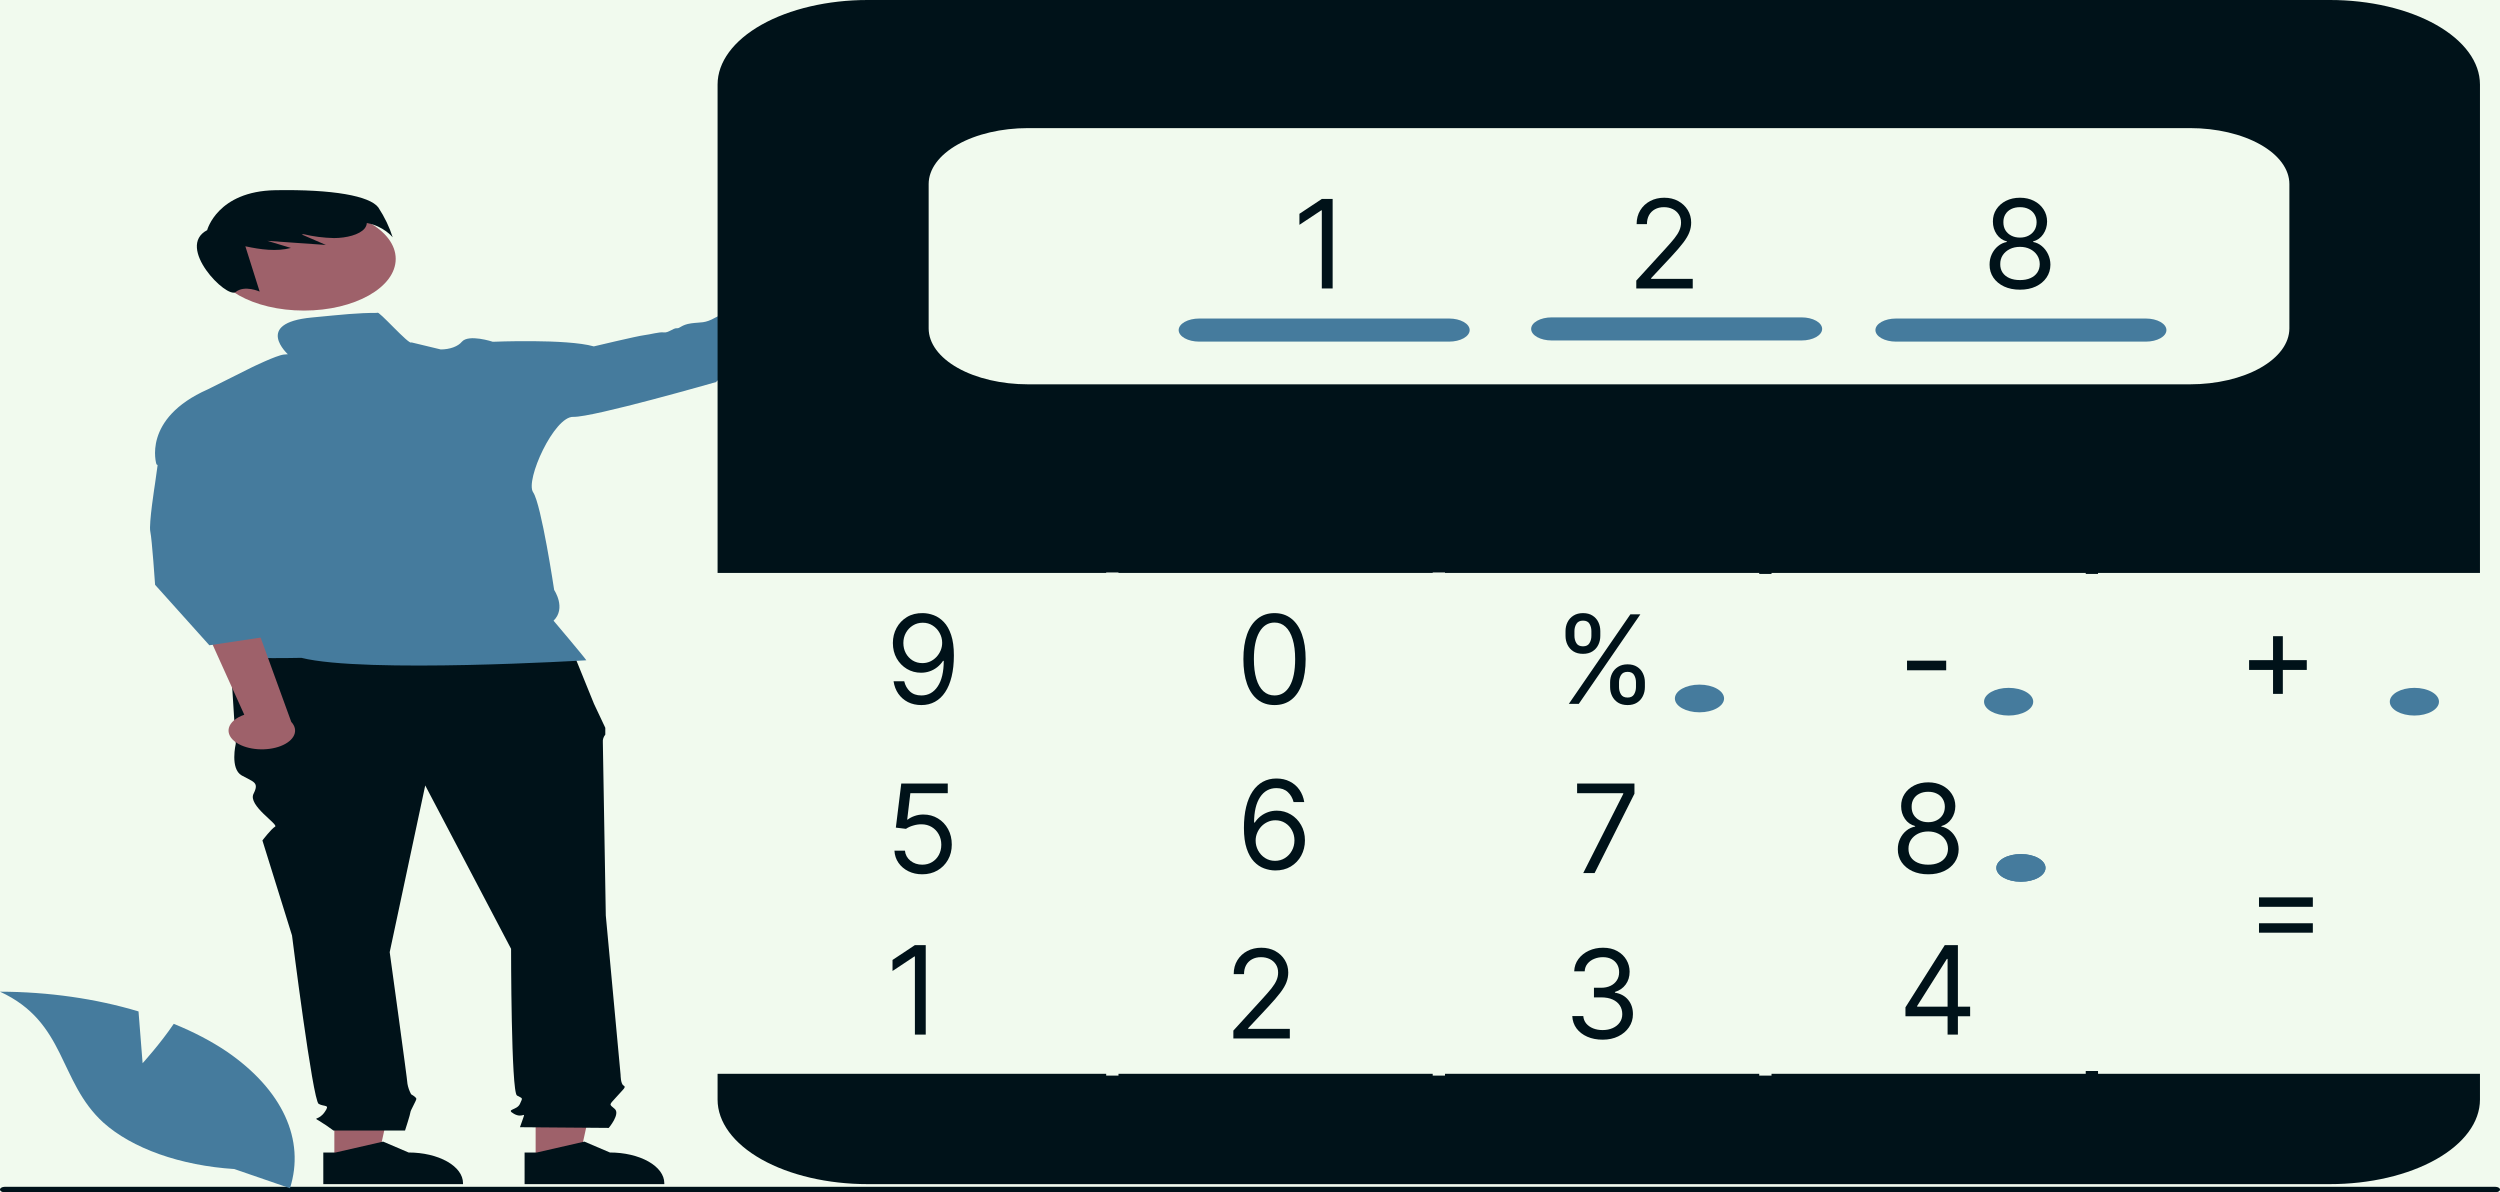 <svg width="650" height="310" viewBox="0 0 650 310" fill="none" xmlns="http://www.w3.org/2000/svg">
<rect width="650" height="310" fill="#F1FAEE"/>
<g id="undraw_calculator_re_jy39 1" clip-path="url(#clip0_0_1)">
<rect width="650" height="310" fill="#F1FAEE"/>
<path id="Vector" d="M3.59315e-05 309.286C-0 309.38 0.031 309.473 0.092 309.559C0.153 309.646 0.243 309.725 0.357 309.791C0.471 309.858 0.606 309.91 0.754 309.946C0.903 309.982 1.062 310 1.223 310H648.778C649.102 310 649.413 309.925 649.642 309.791C649.871 309.657 650 309.475 650 309.286C650 309.096 649.871 308.915 649.642 308.781C649.413 308.647 649.102 308.572 648.778 308.572H1.223C1.062 308.571 0.903 308.59 0.754 308.625C0.606 308.661 0.471 308.714 0.357 308.78C0.243 308.847 0.153 308.925 0.092 309.012C0.031 309.099 -0 309.192 3.59315e-05 309.286V309.286Z" fill="#001219"/>
<g id="Group 1">
<path id="Vector_2" d="M86.931 301.722L98.196 301.722L103.555 277.251H86.929L86.931 301.722Z" fill="#9E616A"/>
<path id="Vector_3" d="M84.057 299.651L87.228 299.651L99.608 296.815L106.242 299.65H106.243C109.993 299.65 113.589 300.489 116.24 301.982C118.892 303.476 120.381 305.501 120.382 307.612V307.871L84.058 307.872L84.057 299.651Z" fill="#001219"/>
<path id="Vector_4" d="M139.267 301.722L150.532 301.722L155.891 277.251H139.265L139.267 301.722Z" fill="#9E616A"/>
<path id="Vector_5" d="M136.393 299.651L139.564 299.651L151.944 296.815L158.579 299.65H158.579C162.329 299.65 165.925 300.489 168.576 301.982C171.228 303.476 172.717 305.501 172.718 307.612V307.871L136.394 307.872L136.393 299.651Z" fill="#001219"/>
<path id="Vector_6" d="M148.272 167.804L59.762 169.105L61.301 193.378C61.301 193.378 59.762 199.88 62.841 201.614C65.919 203.347 67.459 203.347 65.919 206.382C64.38 209.416 72.513 214.371 71.525 214.928C70.537 215.484 68.228 218.518 68.228 218.518L75.925 243.225C75.925 243.225 81.312 286.136 82.852 287.003C84.391 287.87 85.93 287.003 84.391 289.171C82.852 291.338 81.312 290.471 82.852 291.338C84.215 292.166 85.5 293.034 86.7 293.939H105.308C105.308 293.939 106.711 289.604 106.711 289.171C106.711 288.737 108.25 286.136 108.25 285.703C108.25 285.27 106.889 284.503 106.889 284.503C106.419 283.622 106.102 282.717 105.941 281.802C105.941 280.935 101.323 247.559 101.323 247.559L110.559 204.214L132.879 246.692C132.879 246.692 132.879 283.969 134.418 284.836C135.957 285.703 135.957 285.27 135.188 287.003C134.418 288.737 131.339 288.304 133.648 289.604C135.957 290.904 136.727 288.737 135.957 290.904L135.188 293.072L158.277 293.258C158.277 293.258 161.356 289.604 159.816 288.304C158.277 287.003 158.369 287.358 160.247 285.23C162.125 283.102 162.895 282.669 162.125 282.235C161.356 281.802 161.356 279.496 161.356 279.496L157.507 238.023C157.507 238.023 156.738 194.245 156.738 192.945C156.68 192.275 156.899 191.608 157.377 190.995V189.23L154.429 182.975L148.272 167.804Z" fill="#001219"/>
<path id="Vector_7" d="M248.437 73.268C248.012 73.934 247.333 74.539 246.447 75.041C245.561 75.543 244.491 75.929 243.312 76.173C242.132 76.417 240.872 76.512 239.62 76.452C238.368 76.392 237.155 76.178 236.066 75.825L197.646 93.953L195.558 85.092L233.136 68.891C234.309 67.9 236.088 67.186 238.134 66.883C240.18 66.581 242.352 66.712 244.238 67.252C246.124 67.791 247.593 68.702 248.367 69.811C249.141 70.919 249.166 72.149 248.437 73.268V73.268Z" fill="#9E616A"/>
<path id="Vector_8" d="M79.025 80.749C92.203 80.749 102.885 74.733 102.885 67.312C102.885 59.891 92.203 53.875 79.025 53.875C65.849 53.875 55.166 59.891 55.166 67.312C55.166 74.733 65.849 80.749 79.025 80.749Z" fill="#9E616A"/>
<path id="Vector_9" d="M98.368 53.94C96.147 50.958 86.627 49.188 71.564 49.454C56.501 49.721 53.863 59.837 53.863 59.837C45.567 64.192 58.962 77.79 61.285 75.915C63.609 74.04 67.511 75.813 67.511 75.813L63.793 64.034C67.719 64.885 71.942 65.456 75.636 64.465L69.516 62.622C74.588 62.977 79.66 63.333 84.732 63.688L78.457 60.969C78.609 60.941 78.761 60.912 78.913 60.883C81.43 61.494 84.125 61.839 86.863 61.899C90.062 61.886 93.462 61.042 94.802 59.406C95.159 58.957 95.352 58.472 95.37 57.98C99.781 58.786 102.097 61.696 102.097 61.696C101.259 59.054 100.012 56.459 98.368 53.94V53.94Z" fill="#001219"/>
<path id="Vector_10" d="M98.124 81.35C92.796 81.35 89.364 81.764 81.074 82.55C65.771 84.003 74.936 92.191 74.936 92.191C74.936 92.191 75.628 91.993 73.753 92.191C71.877 92.389 65.484 95.504 65.484 95.504L54.049 101.224C36.818 108.839 40.676 120.722 40.676 120.722L65.803 134.963L54.795 163.536C54.795 163.536 59.473 167.779 57.054 169.682C54.635 171.584 78.367 171.038 78.367 171.038C94.746 175.149 152.449 171.674 152.449 171.674C151.65 170.498 143.924 161.382 143.924 161.382C147.281 158.117 144.084 153.4 144.084 153.4C144.084 153.4 140.749 131.087 138.618 128.002C136.486 124.917 144.074 108.203 149.061 108.383C154.048 108.563 186.262 99.309 186.262 99.309C186.262 99.309 185.452 98.583 196.087 96.134C202.195 94.783 207.796 92.793 212.593 90.271L216.963 85.356C214.863 85.812 207.777 78.286 207.777 78.286L204.686 78.95L202.896 78.658C202.896 78.658 188.926 80.897 186.07 82.529C183.214 84.162 182.255 83.706 179.676 84.072C177.097 84.438 176.778 85.458 175.968 85.344C175.158 85.23 173.719 86.61 172.59 86.43C171.46 86.25 169.041 86.976 167.432 87.156C165.823 87.336 154.389 90.061 154.389 90.061C147.313 88.044 128.132 88.861 128.132 88.861C128.132 88.861 121.855 86.778 120.076 88.861C119.597 89.452 118.828 89.955 117.86 90.309C116.891 90.663 115.763 90.854 114.609 90.859L106.958 89.017C106.513 89.931 98.167 80.403 98.124 81.35Z" fill="#457B9D"/>
<path id="Vector_11" d="M61.595 193.176C60.759 192.648 60.139 192.023 59.779 191.345C59.419 190.667 59.327 189.953 59.51 189.253C59.693 188.552 60.146 187.884 60.838 187.293C61.529 186.702 62.442 186.204 63.513 185.833L52.673 161.835L67.493 165.033L75.73 187.695C76.716 188.749 76.981 189.97 76.475 191.127C75.969 192.284 74.727 193.296 72.985 193.971C71.243 194.647 69.121 194.939 67.022 194.793C64.922 194.646 62.991 194.071 61.595 193.176V193.176Z" fill="#9E616A"/>
<path id="Vector_12" d="M41.645 116.158L40.307 125.742C40.307 125.742 38.643 136.27 39.078 138.217C39.514 140.164 40.325 152.053 40.325 152.053L54.433 167.77L70.417 165.37L69.461 157.997L70.417 164.77L72.549 158.768L67.221 148.566L70.417 144.965L68.805 132.878L41.645 116.158Z" fill="#457B9D"/>
<path id="Vector_13" d="M535.9 234.481H466.989C465.153 234.48 463.392 234.068 462.094 233.337C460.795 232.606 460.065 231.614 460.063 230.58V196.972C460.065 195.938 460.795 194.946 462.094 194.215C463.392 193.484 465.153 193.072 466.989 193.071H535.9C537.736 193.072 539.497 193.484 540.795 194.215C542.094 194.946 542.824 195.938 542.826 196.972V230.58C542.824 231.614 542.094 232.606 540.795 233.337C539.497 234.068 537.736 234.48 535.9 234.481V234.481Z" fill="#F1FAEE"/>
<path id="Vector_14" d="M535.9 191.871H466.989C465.153 191.87 463.392 191.458 462.094 190.727C460.795 189.996 460.065 189.004 460.063 187.97V154.362C460.065 153.328 460.795 152.336 462.094 151.605C463.392 150.874 465.153 150.462 466.989 150.461H535.9C537.736 150.462 539.497 150.874 540.795 151.605C542.094 152.336 542.824 153.328 542.826 154.362V187.97C542.824 189.004 542.094 189.996 540.795 190.727C539.497 191.458 537.736 191.87 535.9 191.871V191.871Z" fill="#F1FAEE"/>
<path id="Vector_15" d="M535.9 277.091H466.989C465.153 277.09 463.392 276.678 462.094 275.947C460.795 275.216 460.065 274.224 460.063 273.19V239.582C460.065 238.548 460.795 237.556 462.094 236.825C463.392 236.094 465.153 235.682 466.989 235.681H535.9C537.736 235.682 539.497 236.094 540.795 236.825C542.094 237.556 542.824 238.548 542.826 239.582V273.19C542.824 274.224 542.094 275.216 540.795 275.947C539.497 276.678 537.736 277.09 535.9 277.091Z" fill="#F1FAEE"/>
<path id="Vector_16" d="M451.005 277.091H382.094C380.257 277.09 378.497 276.678 377.198 275.947C375.9 275.216 375.169 274.224 375.167 273.19V239.582C375.169 238.548 375.9 237.556 377.198 236.825C378.497 236.094 380.257 235.682 382.094 235.681H451.005C452.841 235.682 454.602 236.094 455.9 236.825C457.199 237.556 457.929 238.548 457.931 239.582V273.19C457.929 274.224 457.199 275.216 455.9 275.947C454.602 276.678 452.841 277.09 451.005 277.091V277.091Z" fill="#F1FAEE"/>
<path id="Vector_17" d="M638.397 191.871H551.884C550.048 191.87 548.287 191.458 546.989 190.727C545.69 189.996 544.96 189.004 544.957 187.97V154.362C544.96 153.328 545.69 152.336 546.989 151.605C548.287 150.874 550.048 150.462 551.884 150.461H638.397C640.234 150.462 641.994 150.874 643.293 151.605C644.591 152.336 645.322 153.328 645.324 154.362V187.97C645.322 189.004 644.591 189.996 643.293 190.727C641.994 191.458 640.234 191.87 638.397 191.871V191.871Z" fill="#F1FAEE"/>
<path id="Vector_18" d="M287.608 148.961V148.835H290.805V148.961H372.503V148.835H375.7V148.961H457.399V149.222H460.595V148.961H542.294V149.222H545.49V148.961H644.791V21.971C644.791 19.086 643.782 16.229 641.821 13.563C639.861 10.898 636.987 8.475 633.364 6.435C629.742 4.395 625.441 2.777 620.708 1.672C615.974 0.568 610.901 0 605.778 0H225.584C215.237 1.59167e-06 205.314 2.315 197.997 6.435C190.681 10.556 186.571 16.144 186.571 21.971V148.961H287.608Z" fill="#001219"/>
<path id="Vector_19" d="M638.397 193.071H551.884C548.065 193.071 544.957 196.629 544.957 201.002V273.19C544.96 274.027 545.439 274.841 546.324 275.513C547.21 276.185 548.455 276.679 549.876 276.922C550.475 277.14 551.171 277.259 551.884 277.265H638.397C639.11 277.259 639.806 277.14 640.405 276.922C641.826 276.679 643.072 276.185 643.957 275.513C644.843 274.841 645.322 274.027 645.324 273.19V201.002C645.324 196.629 642.216 193.071 638.397 193.071Z" fill="#F1FAEE"/>
<path id="Vector_20" d="M281.215 277.091H192.965C191.128 277.09 189.368 276.678 188.069 275.947C186.771 275.216 186.04 274.224 186.038 273.19V239.582C186.04 238.548 186.771 237.556 188.069 236.825C189.368 236.094 191.128 235.682 192.965 235.681H281.215C283.051 235.682 284.811 236.094 286.11 236.825C287.409 237.556 288.139 238.548 288.141 239.582V273.19C288.139 274.224 287.409 275.216 286.11 275.947C284.811 276.678 283.051 277.09 281.215 277.091Z" fill="#F1FAEE"/>
<path id="Vector_21" d="M281.215 234.481H192.965C191.128 234.48 189.368 234.068 188.069 233.337C186.771 232.606 186.04 231.614 186.038 230.58V196.972C186.04 195.938 186.771 194.946 188.069 194.215C189.368 193.484 191.128 193.072 192.965 193.071H281.215C283.051 193.072 284.811 193.484 286.11 194.215C287.409 194.946 288.139 195.938 288.141 196.972V230.58C288.139 231.614 287.409 232.606 286.11 233.337C284.811 234.068 283.051 234.48 281.215 234.481V234.481Z" fill="#F1FAEE"/>
<path id="Vector_22" d="M545.49 279.191V278.456H542.293V279.191H460.595V279.656H457.399V279.191H375.7V279.656H372.503V279.191H290.805V279.656H287.608V279.191H186.571V285.901C186.571 291.728 190.681 297.316 197.998 301.437C205.314 305.557 215.237 307.872 225.584 307.872H605.778C616.125 307.872 626.048 305.557 633.364 301.437C640.681 297.316 644.791 291.728 644.791 285.901V279.191H545.49Z" fill="#001219"/>
<path id="Vector_23" d="M281.215 191.871H192.965C191.128 191.87 189.368 191.458 188.069 190.727C186.771 189.996 186.04 189.004 186.038 187.97V154.362C186.04 153.328 186.771 152.336 188.069 151.605C189.368 150.874 191.128 150.462 192.965 150.461H281.215C283.051 150.462 284.811 150.874 286.11 151.605C287.409 152.336 288.139 153.328 288.141 154.362V187.97C288.139 189.004 287.409 189.996 286.11 190.727C284.811 191.458 283.051 191.87 281.215 191.871Z" fill="#F1FAEE"/>
<path id="Vector_24" d="M366.109 234.481H297.199C295.363 234.48 293.602 234.068 292.303 233.337C291.005 232.606 290.274 231.614 290.272 230.58V196.972C290.274 195.938 291.005 194.946 292.303 194.215C293.602 193.484 295.363 193.072 297.199 193.071H366.109C367.946 193.072 369.706 193.484 371.005 194.215C372.303 194.946 373.034 195.938 373.036 196.972V230.58C373.034 231.614 372.303 232.606 371.005 233.337C369.706 234.068 367.946 234.48 366.109 234.481V234.481Z" fill="#F1FAEE"/>
<path id="Vector_25" d="M366.109 277.091H297.199C295.363 277.09 293.602 276.678 292.303 275.947C291.005 275.216 290.274 274.224 290.272 273.19V239.582C290.274 238.548 291.005 237.556 292.303 236.825C293.602 236.094 295.363 235.682 297.199 235.681H366.109C367.946 235.682 369.706 236.094 371.005 236.825C372.303 237.556 373.034 238.548 373.036 239.582V273.19C373.034 274.224 372.303 275.216 371.005 275.947C369.706 276.678 367.946 277.09 366.109 277.091Z" fill="#F1FAEE"/>
<path id="Vector_26" d="M451.005 191.871H382.094C380.257 191.87 378.497 191.458 377.198 190.727C375.9 189.996 375.169 189.004 375.167 187.97V154.362C375.169 153.328 375.9 152.336 377.198 151.605C378.497 150.874 380.257 150.462 382.094 150.461H451.005C452.841 150.462 454.602 150.874 455.9 151.605C457.199 152.336 457.929 153.328 457.931 154.362V187.97C457.929 189.004 457.199 189.996 455.9 190.727C454.602 191.458 452.841 191.87 451.005 191.871V191.871Z" fill="#F1FAEE"/>
<path id="Vector_27" d="M525.441 229.254C528.972 229.254 531.834 227.641 531.834 225.653C531.834 223.664 528.972 222.052 525.441 222.052C521.909 222.052 519.047 223.664 519.047 225.653C519.047 227.641 521.909 229.254 525.441 229.254Z" fill="#457B9D"/>
<path id="Vector_28" d="M451.005 234.481H382.094C380.257 234.48 378.497 234.068 377.198 233.337C375.9 232.606 375.169 231.614 375.167 230.58V196.972C375.169 195.938 375.9 194.946 377.198 194.215C378.497 193.484 380.257 193.072 382.094 193.071H451.005C452.841 193.072 454.602 193.484 455.9 194.215C457.199 194.946 457.929 195.938 457.931 196.972V230.58C457.929 231.614 457.199 232.606 455.9 233.337C454.602 234.068 452.841 234.48 451.005 234.481V234.481Z" fill="#F1FAEE"/>
<path id="Vector_29" d="M366.109 191.871H297.199C295.363 191.87 293.602 191.458 292.303 190.727C291.005 189.996 290.274 189.004 290.272 187.97V154.362C290.274 153.328 291.005 152.336 292.303 151.605C293.602 150.874 295.363 150.462 297.199 150.461H366.109C367.946 150.462 369.706 150.874 371.005 151.605C372.303 152.336 373.034 153.328 373.036 154.362V187.97C373.034 189.004 372.303 189.996 371.005 190.727C369.706 191.458 367.946 191.87 366.109 191.871Z" fill="#F1FAEE"/>
<path id="Vector_30" d="M569.438 99.923H267.252C260.412 99.919 253.853 98.387 249.016 95.662C244.179 92.938 241.458 89.245 241.451 85.392V47.839C241.459 43.986 244.179 40.293 249.016 37.569C253.853 34.844 260.412 33.312 267.252 33.308H569.438C576.278 33.312 582.837 34.844 587.674 37.569C592.511 40.293 595.231 43.986 595.239 47.839V85.392C595.232 89.245 592.511 92.938 587.674 95.662C582.837 98.387 576.278 99.919 569.438 99.923V99.923Z" fill="#F1FAEE"/>
<path id="Vector_31" d="M468.429 88.521H403.426C402.013 88.521 400.658 88.204 399.659 87.642C398.659 87.079 398.098 86.316 398.098 85.52C398.098 84.724 398.659 83.961 399.659 83.398C400.658 82.835 402.013 82.519 403.426 82.519H468.429C469.843 82.519 471.198 82.835 472.197 83.398C473.196 83.961 473.758 84.724 473.758 85.52C473.758 86.316 473.196 87.079 472.197 87.642C471.198 88.204 469.843 88.521 468.429 88.521Z" fill="#457B9D"/>
<path id="Vector_32" d="M557.942 88.821H492.939C491.526 88.821 490.171 88.505 489.171 87.942C488.172 87.379 487.611 86.616 487.611 85.82C487.611 85.024 488.172 84.261 489.171 83.698C490.171 83.135 491.526 82.819 492.939 82.819H557.942C559.355 82.819 560.711 83.135 561.71 83.698C562.709 84.261 563.27 85.024 563.27 85.82C563.27 86.616 562.709 87.379 561.71 87.942C560.711 88.505 559.355 88.821 557.942 88.821Z" fill="#457B9D"/>
<path id="Vector_33" d="M376.785 88.821H311.782C310.369 88.821 309.014 88.505 308.015 87.942C307.015 87.379 306.454 86.616 306.454 85.82C306.454 85.024 307.015 84.261 308.015 83.698C309.014 83.135 310.369 82.819 311.782 82.819H376.785C378.199 82.819 379.554 83.135 380.553 83.698C381.552 84.261 382.114 85.024 382.114 85.82C382.114 86.616 381.552 87.379 380.553 87.942C379.554 88.505 378.199 88.821 376.785 88.821Z" fill="#457B9D"/>
<path id="Vector_34" d="M522.244 186.043C525.775 186.043 528.637 184.431 528.637 182.443C528.637 180.454 525.775 178.842 522.244 178.842C518.713 178.842 515.85 180.454 515.85 182.443C515.85 184.431 518.713 186.043 522.244 186.043Z" fill="#457B9D"/>
<path id="Vector_35" d="M525.441 229.254C528.972 229.254 531.834 227.641 531.834 225.653C531.834 223.664 528.972 222.052 525.441 222.052C521.909 222.052 519.047 223.664 519.047 225.653C519.047 227.641 521.909 229.254 525.441 229.254Z" fill="#457B9D"/>
<path id="Vector_36" d="M627.741 186.043C631.272 186.043 634.135 184.431 634.135 182.443C634.135 180.454 631.272 178.842 627.741 178.842C624.21 178.842 621.347 180.454 621.347 182.443C621.347 184.431 624.21 186.043 627.741 186.043Z" fill="#457B9D"/>
<path id="Vector_37" d="M37.077 276.435L36.014 262.971C24.93 259.635 12.568 257.872 0 257.837C17.297 265.801 15.135 281.153 26.862 291.863C30.565 295.188 35.549 298 41.444 300.093C47.34 302.185 53.995 303.503 60.919 303.95L75.393 308.941C77.379 302.705 76.941 296.301 74.109 290.17C71.278 284.039 66.12 278.326 58.99 273.425C54.942 270.699 50.3 268.27 45.175 266.196C41.708 271.344 37.077 276.435 37.077 276.435Z" fill="#457b9dff"/>
<path id="+" d="M590.991 180.409V165.409H593.536V180.409H590.991ZM584.763 174.182V171.636H599.763V174.182H584.763Z" fill="#001219"/>
<path id="=" d="M587.338 235.773V233.318H601.338V235.773H587.338ZM587.338 242.5V240.045H601.338V242.5H587.338Z" fill="#001219"/>
<path id="-" d="M506.009 171.773V174.273H495.827V171.773H506.009Z" fill="#001219"/>
<path id="X" d="M418.626 178.636V177.409C418.626 176.561 418.801 175.784 419.149 175.08C419.505 174.367 420.02 173.799 420.695 173.375C421.376 172.943 422.202 172.727 423.172 172.727C424.157 172.727 424.982 172.943 425.649 173.375C426.316 173.799 426.82 174.367 427.16 175.08C427.501 175.784 427.672 176.561 427.672 177.409V178.636C427.672 179.485 427.498 180.265 427.149 180.977C426.808 181.682 426.301 182.25 425.626 182.682C424.96 183.106 424.142 183.318 423.172 183.318C422.187 183.318 421.357 183.106 420.683 182.682C420.009 182.25 419.498 181.682 419.149 180.977C418.801 180.265 418.626 179.485 418.626 178.636ZM420.945 177.409V178.636C420.945 179.341 421.111 179.973 421.445 180.534C421.778 181.087 422.354 181.364 423.172 181.364C423.967 181.364 424.528 181.087 424.854 180.534C425.187 179.973 425.354 179.341 425.354 178.636V177.409C425.354 176.705 425.195 176.076 424.876 175.523C424.558 174.962 423.99 174.682 423.172 174.682C422.376 174.682 421.804 174.962 421.456 175.523C421.115 176.076 420.945 176.705 420.945 177.409ZM407.035 165.318V164.091C407.035 163.242 407.21 162.466 407.558 161.761C407.914 161.049 408.429 160.481 409.104 160.057C409.785 159.625 410.611 159.409 411.581 159.409C412.566 159.409 413.392 159.625 414.058 160.057C414.725 160.481 415.229 161.049 415.57 161.761C415.91 162.466 416.081 163.242 416.081 164.091V165.318C416.081 166.167 415.907 166.947 415.558 167.659C415.217 168.364 414.71 168.932 414.035 169.364C413.369 169.788 412.551 170 411.581 170C410.596 170 409.767 169.788 409.092 169.364C408.418 168.932 407.907 168.364 407.558 167.659C407.21 166.947 407.035 166.167 407.035 165.318ZM409.354 164.091V165.318C409.354 166.023 409.52 166.655 409.854 167.216C410.187 167.769 410.763 168.045 411.581 168.045C412.376 168.045 412.937 167.769 413.263 167.216C413.596 166.655 413.763 166.023 413.763 165.318V164.091C413.763 163.386 413.604 162.758 413.285 162.205C412.967 161.644 412.399 161.364 411.581 161.364C410.785 161.364 410.213 161.644 409.865 162.205C409.524 162.758 409.354 163.386 409.354 164.091ZM407.899 183L423.899 159.727H426.49L410.49 183H407.899Z" fill="#001219"/>
<path id="1" d="M240.692 245.727V269H237.874V248.682H237.738L232.056 252.455V249.591L237.874 245.727H240.692Z" fill="#001219"/>
<path id="2" d="M320.674 270V267.955L328.355 259.545C329.257 258.561 329.999 257.705 330.583 256.977C331.166 256.242 331.598 255.553 331.878 254.909C332.166 254.258 332.31 253.576 332.31 252.864C332.31 252.045 332.113 251.337 331.719 250.739C331.333 250.14 330.802 249.678 330.128 249.352C329.454 249.027 328.696 248.864 327.855 248.864C326.962 248.864 326.181 249.049 325.515 249.42C324.855 249.784 324.344 250.295 323.98 250.955C323.624 251.614 323.446 252.386 323.446 253.273H320.765C320.765 251.909 321.079 250.712 321.708 249.682C322.337 248.652 323.193 247.848 324.276 247.273C325.367 246.697 326.59 246.409 327.946 246.409C329.31 246.409 330.518 246.697 331.571 247.273C332.624 247.848 333.45 248.625 334.049 249.602C334.647 250.58 334.946 251.667 334.946 252.864C334.946 253.72 334.791 254.557 334.48 255.375C334.177 256.186 333.647 257.091 332.89 258.091C332.14 259.083 331.098 260.295 329.765 261.727L324.537 267.318V267.5H335.355V270H320.674Z" fill="#001219"/>
<path id="4" d="M495.418 264.227V261.909L505.645 245.727H507.327V249.318H506.191L498.463 261.545V261.727H512.236V264.227H495.418ZM506.372 269V263.523V262.443V245.727H509.054V269H506.372Z" fill="#001219"/>
<path id="3" d="M416.701 270.318C415.201 270.318 413.864 270.061 412.689 269.545C411.523 269.03 410.595 268.314 409.905 267.398C409.224 266.473 408.852 265.402 408.792 264.182H411.655C411.716 264.932 411.974 265.58 412.428 266.125C412.883 266.663 413.477 267.08 414.212 267.375C414.947 267.67 415.761 267.818 416.655 267.818C417.655 267.818 418.542 267.644 419.314 267.295C420.087 266.947 420.693 266.462 421.133 265.841C421.572 265.22 421.792 264.5 421.792 263.682C421.792 262.826 421.58 262.072 421.155 261.42C420.731 260.761 420.11 260.246 419.292 259.875C418.474 259.504 417.474 259.318 416.292 259.318H414.428V256.818H416.292C417.216 256.818 418.027 256.652 418.724 256.318C419.428 255.985 419.977 255.515 420.371 254.909C420.773 254.303 420.974 253.591 420.974 252.773C420.974 251.985 420.799 251.299 420.451 250.716C420.102 250.133 419.61 249.678 418.974 249.352C418.345 249.027 417.602 248.864 416.746 248.864C415.943 248.864 415.186 249.011 414.474 249.307C413.769 249.595 413.193 250.015 412.746 250.568C412.299 251.114 412.057 251.773 412.019 252.545H409.292C409.337 251.326 409.705 250.258 410.394 249.341C411.083 248.417 411.985 247.697 413.099 247.182C414.22 246.667 415.451 246.409 416.792 246.409C418.231 246.409 419.466 246.701 420.496 247.284C421.527 247.86 422.318 248.621 422.871 249.568C423.424 250.515 423.701 251.538 423.701 252.636C423.701 253.947 423.356 255.064 422.667 255.989C421.985 256.913 421.057 257.553 419.883 257.909V258.091C421.352 258.333 422.5 258.958 423.326 259.966C424.152 260.966 424.564 262.205 424.564 263.682C424.564 264.947 424.22 266.083 423.53 267.091C422.849 268.091 421.917 268.879 420.735 269.455C419.553 270.03 418.208 270.318 416.701 270.318Z" fill="#001219"/>
<path id="5" d="M239.783 227.318C238.45 227.318 237.249 227.053 236.181 226.523C235.113 225.992 234.256 225.265 233.613 224.341C232.969 223.417 232.616 222.364 232.556 221.182H235.283C235.389 222.235 235.866 223.106 236.715 223.795C237.571 224.477 238.594 224.818 239.783 224.818C240.738 224.818 241.586 224.595 242.328 224.148C243.078 223.701 243.666 223.087 244.09 222.307C244.522 221.519 244.738 220.629 244.738 219.636C244.738 218.621 244.514 217.716 244.067 216.92C243.628 216.117 243.022 215.485 242.249 215.023C241.476 214.561 240.594 214.326 239.601 214.318C238.889 214.311 238.158 214.42 237.408 214.648C236.658 214.867 236.041 215.152 235.556 215.5L232.919 215.182L234.328 203.727H246.419V206.227H236.692L235.874 213.091H236.01C236.488 212.712 237.086 212.398 237.806 212.148C238.525 211.898 239.275 211.773 240.056 211.773C241.48 211.773 242.749 212.114 243.863 212.795C244.984 213.47 245.863 214.394 246.499 215.568C247.143 216.742 247.465 218.083 247.465 219.591C247.465 221.076 247.131 222.402 246.465 223.568C245.806 224.727 244.897 225.644 243.738 226.318C242.578 226.985 241.26 227.318 239.783 227.318Z" fill="#001219"/>
<path id="6" d="M331.513 226.318C330.558 226.303 329.604 226.121 328.649 225.773C327.694 225.424 326.823 224.837 326.035 224.011C325.247 223.178 324.615 222.053 324.138 220.636C323.66 219.212 323.422 217.424 323.422 215.273C323.422 213.212 323.615 211.386 324.001 209.795C324.388 208.197 324.948 206.852 325.683 205.761C326.418 204.663 327.304 203.83 328.342 203.261C329.388 202.693 330.566 202.409 331.876 202.409C333.179 202.409 334.338 202.67 335.354 203.193C336.376 203.708 337.21 204.428 337.854 205.352C338.497 206.277 338.914 207.341 339.104 208.545H336.331C336.073 207.5 335.573 206.633 334.831 205.943C334.088 205.254 333.104 204.909 331.876 204.909C330.073 204.909 328.653 205.693 327.615 207.261C326.585 208.83 326.066 211.03 326.058 213.864H326.24C326.664 213.22 327.168 212.67 327.751 212.216C328.342 211.754 328.994 211.398 329.706 211.148C330.418 210.898 331.172 210.773 331.967 210.773C333.301 210.773 334.52 211.106 335.626 211.773C336.732 212.432 337.619 213.345 338.285 214.511C338.952 215.67 339.285 217 339.285 218.5C339.285 219.939 338.963 221.258 338.319 222.455C337.676 223.644 336.77 224.591 335.604 225.295C334.444 225.992 333.081 226.333 331.513 226.318ZM331.513 223.818C332.467 223.818 333.323 223.58 334.081 223.102C334.846 222.625 335.448 221.985 335.888 221.182C336.335 220.379 336.558 219.485 336.558 218.5C336.558 217.538 336.342 216.663 335.91 215.875C335.486 215.08 334.899 214.447 334.149 213.977C333.407 213.508 332.558 213.273 331.604 213.273C330.884 213.273 330.213 213.417 329.592 213.705C328.971 213.985 328.426 214.371 327.956 214.864C327.494 215.356 327.13 215.92 326.865 216.557C326.6 217.186 326.467 217.848 326.467 218.545C326.467 219.47 326.683 220.333 327.115 221.136C327.554 221.939 328.153 222.587 328.91 223.08C329.676 223.572 330.543 223.818 331.513 223.818Z" fill="#001219"/>
<path id="7" d="M411.639 227L422.048 206.409V206.227H410.048V203.727H424.957V206.364L414.593 227H411.639Z" fill="#001219"/>
<path id="8" d="M501.344 227.318C499.783 227.318 498.404 227.042 497.207 226.489C496.018 225.928 495.09 225.159 494.423 224.182C493.756 223.197 493.427 222.076 493.434 220.818C493.427 219.833 493.62 218.924 494.014 218.091C494.408 217.25 494.946 216.549 495.628 215.989C496.317 215.42 497.086 215.061 497.934 214.909V214.773C496.821 214.485 495.934 213.86 495.275 212.898C494.616 211.928 494.29 210.826 494.298 209.591C494.29 208.409 494.59 207.352 495.196 206.42C495.802 205.489 496.635 204.754 497.696 204.216C498.764 203.678 499.98 203.409 501.344 203.409C502.692 203.409 503.897 203.678 504.957 204.216C506.018 204.754 506.851 205.489 507.457 206.42C508.071 207.352 508.381 208.409 508.389 209.591C508.381 210.826 508.044 211.928 507.378 212.898C506.719 213.86 505.844 214.485 504.753 214.773V214.909C505.594 215.061 506.351 215.42 507.025 215.989C507.7 216.549 508.237 217.25 508.639 218.091C509.04 218.924 509.245 219.833 509.253 220.818C509.245 222.076 508.904 223.197 508.23 224.182C507.563 225.159 506.635 225.928 505.446 226.489C504.264 227.042 502.897 227.318 501.344 227.318ZM501.344 224.818C502.397 224.818 503.306 224.648 504.071 224.307C504.836 223.966 505.427 223.485 505.844 222.864C506.26 222.242 506.472 221.515 506.48 220.682C506.472 219.803 506.245 219.027 505.798 218.352C505.351 217.678 504.741 217.148 503.969 216.761C503.203 216.375 502.328 216.182 501.344 216.182C500.351 216.182 499.465 216.375 498.684 216.761C497.912 217.148 497.302 217.678 496.855 218.352C496.415 219.027 496.2 219.803 496.207 220.682C496.2 221.515 496.4 222.242 496.809 222.864C497.226 223.485 497.821 223.966 498.594 224.307C499.366 224.648 500.283 224.818 501.344 224.818ZM501.344 213.773C502.177 213.773 502.915 213.606 503.559 213.273C504.211 212.939 504.722 212.473 505.094 211.875C505.465 211.277 505.654 210.576 505.662 209.773C505.654 208.985 505.469 208.299 505.105 207.716C504.741 207.125 504.237 206.67 503.594 206.352C502.95 206.027 502.2 205.864 501.344 205.864C500.472 205.864 499.711 206.027 499.059 206.352C498.408 206.67 497.904 207.125 497.548 207.716C497.192 208.299 497.018 208.985 497.025 209.773C497.018 210.576 497.196 211.277 497.559 211.875C497.931 212.473 498.442 212.939 499.094 213.273C499.745 213.606 500.495 213.773 501.344 213.773Z" fill="#001219"/>
<path id="9" d="M239.919 159.409C240.874 159.417 241.828 159.598 242.783 159.955C243.738 160.311 244.609 160.902 245.397 161.727C246.185 162.545 246.817 163.663 247.294 165.08C247.772 166.496 248.01 168.273 248.01 170.409C248.01 172.477 247.813 174.314 247.419 175.92C247.033 177.519 246.472 178.867 245.738 179.966C245.01 181.064 244.124 181.898 243.078 182.466C242.041 183.034 240.866 183.318 239.556 183.318C238.253 183.318 237.09 183.061 236.067 182.545C235.052 182.023 234.219 181.299 233.567 180.375C232.923 179.443 232.51 178.364 232.328 177.136H235.101C235.351 178.205 235.847 179.087 236.59 179.784C237.34 180.473 238.328 180.818 239.556 180.818C241.351 180.818 242.768 180.034 243.806 178.466C244.851 176.898 245.374 174.682 245.374 171.818H245.192C244.768 172.455 244.264 173.004 243.681 173.466C243.097 173.928 242.45 174.284 241.738 174.534C241.025 174.784 240.268 174.909 239.465 174.909C238.131 174.909 236.908 174.58 235.794 173.92C234.688 173.254 233.802 172.341 233.135 171.182C232.476 170.015 232.147 168.682 232.147 167.182C232.147 165.758 232.465 164.455 233.101 163.273C233.745 162.083 234.647 161.136 235.806 160.432C236.972 159.727 238.344 159.386 239.919 159.409ZM239.919 161.909C238.965 161.909 238.105 162.148 237.34 162.625C236.582 163.095 235.98 163.731 235.533 164.534C235.094 165.33 234.874 166.212 234.874 167.182C234.874 168.152 235.086 169.034 235.51 169.83C235.942 170.617 236.529 171.246 237.272 171.716C238.022 172.178 238.874 172.409 239.828 172.409C240.548 172.409 241.219 172.269 241.84 171.989C242.461 171.701 243.003 171.311 243.465 170.818C243.935 170.318 244.302 169.754 244.567 169.125C244.832 168.489 244.965 167.826 244.965 167.136C244.965 166.227 244.745 165.375 244.306 164.58C243.874 163.784 243.275 163.14 242.51 162.648C241.753 162.155 240.889 161.909 239.919 161.909Z" fill="#001219"/>
<path id="0" d="M331.376 183.318C329.664 183.318 328.206 182.852 327.001 181.92C325.797 180.981 324.876 179.621 324.24 177.841C323.604 176.053 323.285 173.894 323.285 171.364C323.285 168.848 323.604 166.701 324.24 164.92C324.884 163.133 325.808 161.769 327.013 160.83C328.225 159.883 329.679 159.409 331.376 159.409C333.073 159.409 334.524 159.883 335.729 160.83C336.941 161.769 337.865 163.133 338.501 164.92C339.145 166.701 339.467 168.848 339.467 171.364C339.467 173.894 339.149 176.053 338.513 177.841C337.876 179.621 336.956 180.981 335.751 181.92C334.547 182.852 333.088 183.318 331.376 183.318ZM331.376 180.818C333.073 180.818 334.391 180 335.331 178.364C336.27 176.727 336.74 174.394 336.74 171.364C336.74 169.348 336.524 167.633 336.092 166.216C335.668 164.799 335.054 163.72 334.251 162.977C333.456 162.235 332.497 161.864 331.376 161.864C329.694 161.864 328.38 162.693 327.433 164.352C326.486 166.004 326.013 168.341 326.013 171.364C326.013 173.379 326.225 175.091 326.649 176.5C327.073 177.909 327.683 178.981 328.479 179.716C329.282 180.451 330.247 180.818 331.376 180.818Z" fill="#001219"/>
<path id="1_2" d="M346.488 51.727V75H343.67V54.682H343.534L337.852 58.455V55.591L343.67 51.727H346.488Z" fill="#001219"/>
<path id="8_2" d="M525.2 75.318C523.639 75.318 522.26 75.042 521.063 74.489C519.874 73.928 518.946 73.159 518.279 72.182C517.612 71.197 517.283 70.076 517.29 68.818C517.283 67.833 517.476 66.924 517.87 66.091C518.264 65.25 518.802 64.549 519.484 63.989C520.173 63.42 520.942 63.061 521.79 62.909V62.773C520.677 62.485 519.79 61.86 519.131 60.898C518.472 59.928 518.146 58.826 518.154 57.591C518.146 56.409 518.446 55.352 519.052 54.42C519.658 53.489 520.491 52.754 521.552 52.216C522.62 51.678 523.836 51.409 525.2 51.409C526.548 51.409 527.753 51.678 528.813 52.216C529.874 52.754 530.707 53.489 531.313 54.42C531.927 55.352 532.237 56.409 532.245 57.591C532.237 58.826 531.9 59.928 531.234 60.898C530.575 61.86 529.7 62.485 528.609 62.773V62.909C529.45 63.061 530.207 63.42 530.881 63.989C531.556 64.549 532.093 65.25 532.495 66.091C532.896 66.924 533.101 67.833 533.109 68.818C533.101 70.076 532.76 71.197 532.086 72.182C531.419 73.159 530.491 73.928 529.302 74.489C528.12 75.042 526.753 75.318 525.2 75.318ZM525.2 72.818C526.253 72.818 527.162 72.648 527.927 72.307C528.692 71.966 529.283 71.485 529.7 70.864C530.116 70.242 530.328 69.515 530.336 68.682C530.328 67.803 530.101 67.026 529.654 66.352C529.207 65.678 528.597 65.148 527.825 64.761C527.059 64.375 526.184 64.182 525.2 64.182C524.207 64.182 523.321 64.375 522.54 64.761C521.768 65.148 521.158 65.678 520.711 66.352C520.271 67.026 520.056 67.803 520.063 68.682C520.056 69.515 520.256 70.242 520.665 70.864C521.082 71.485 521.677 71.966 522.45 72.307C523.222 72.648 524.139 72.818 525.2 72.818ZM525.2 61.773C526.033 61.773 526.771 61.606 527.415 61.273C528.067 60.939 528.578 60.474 528.95 59.875C529.321 59.276 529.51 58.576 529.518 57.773C529.51 56.985 529.325 56.299 528.961 55.716C528.597 55.125 528.093 54.67 527.45 54.352C526.806 54.026 526.056 53.864 525.2 53.864C524.328 53.864 523.567 54.026 522.915 54.352C522.264 54.67 521.76 55.125 521.404 55.716C521.048 56.299 520.874 56.985 520.881 57.773C520.874 58.576 521.052 59.276 521.415 59.875C521.787 60.474 522.298 60.939 522.95 61.273C523.601 61.606 524.351 61.773 525.2 61.773Z" fill="#001219"/>
<path id="2_2" d="M425.433 75V72.954L433.114 64.546C434.016 63.561 434.758 62.705 435.342 61.977C435.925 61.242 436.357 60.553 436.637 59.909C436.925 59.258 437.069 58.576 437.069 57.864C437.069 57.045 436.872 56.337 436.478 55.739C436.092 55.14 435.561 54.678 434.887 54.352C434.213 54.026 433.455 53.864 432.614 53.864C431.72 53.864 430.94 54.049 430.274 54.42C429.614 54.784 429.103 55.295 428.739 55.955C428.383 56.614 428.205 57.386 428.205 58.273H425.524C425.524 56.909 425.838 55.712 426.467 54.682C427.095 53.651 427.952 52.849 429.035 52.273C430.126 51.697 431.349 51.409 432.705 51.409C434.069 51.409 435.277 51.697 436.33 52.273C437.383 52.849 438.209 53.625 438.808 54.602C439.406 55.58 439.705 56.667 439.705 57.864C439.705 58.72 439.55 59.557 439.239 60.375C438.936 61.186 438.406 62.091 437.649 63.091C436.899 64.083 435.857 65.296 434.524 66.727L429.296 72.318V72.5H440.114V75H425.433Z" fill="#001219"/>
<path id="Vector_38" d="M441.864 185.202C445.395 185.202 448.258 183.59 448.258 181.601C448.258 179.612 445.395 178 441.864 178C438.333 178 435.47 179.612 435.47 181.601C435.47 183.59 438.333 185.202 441.864 185.202Z" fill="#457B9D"/>
</g>
</g>
<defs>
<clipPath id="clip0_0_1">
<rect width="650" height="310" fill="white"/>
</clipPath>
</defs>
</svg>
